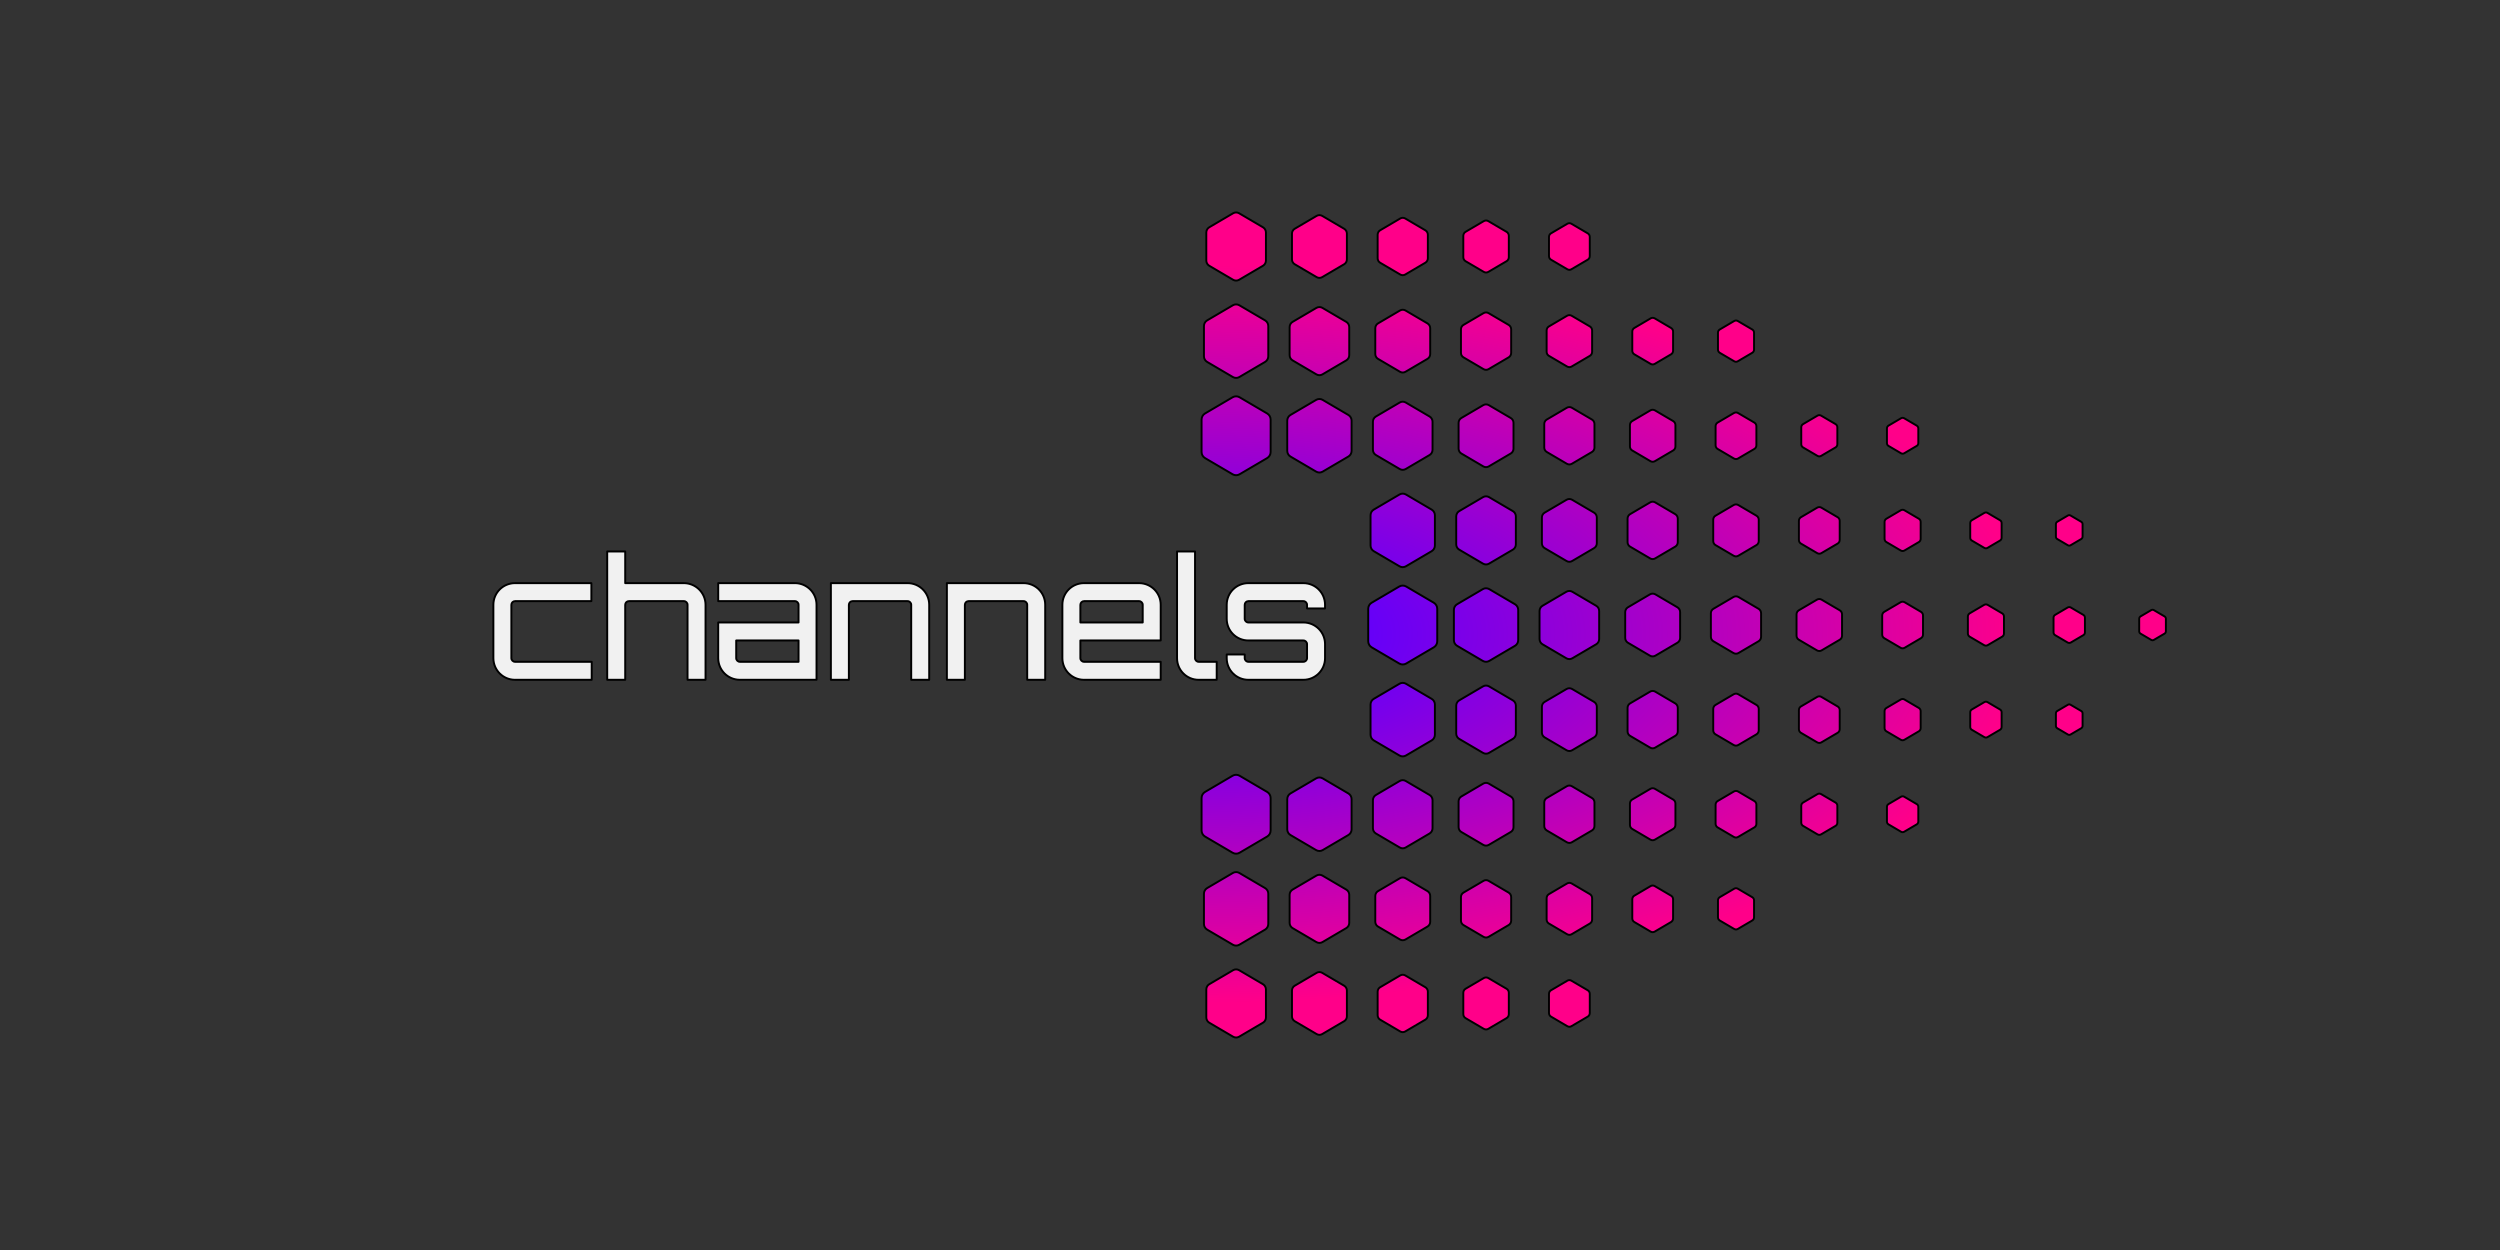 <svg version="1.1" viewBox="0 0 1280 640" xmlns="http://www.w3.org/2000/svg" >
    <rect x="0" y="0" width="1280" height="640" fill="#333333" stroke="none"/>
    <defs>
        <radialGradient id="a" cx="180.14" cy="4.015" r="409.32" gradientTransform="matrix(1.046 0 -6.669e-7 .457 -8.19 41.564)" gradientUnits="userSpaceOnUse">
            <stop stop-color="#5c00ff" offset=".154" />
            <stop stop-color="#ff0089" offset="1" />
        </radialGradient>
        <linearGradient id="b" x1="145.1" x2="1227.4" y1="-213.46" y2="826.14" gradientUnits="userSpaceOnUse">
            <stop stop-color="#5a00a6" offset="0" />
            <stop stop-color="#0e0e0e" offset=".5" />
            <stop stop-color="#730070" offset="1" />
        </linearGradient>
        <filter id="c" x="-.056" y="-.113" width="1.113" height="1.225" color-interpolation-filters="sRGB">
            <feGaussianBlur result="result1" stdDeviation="30" />
            <feColorMatrix result="result3" values="0.7 0 0 0 0 0 0.7 0 0 0 0 0 0.7 0 0 0 0 0 0.6 0 " />
            <feBlend in="result3" in2="SourceGraphic" mode="color-dodge" result="result2" />
            <feComposite in="result2" in2="SourceGraphic" />
        </filter>
    </defs>
    <g class="UnoptimicedTransforms" transform="translate(-150.02)" stroke="#000" stroke-linecap="round" stroke-linejoin="round">
        <path class="UnoptimicedTransforms" transform="matrix(.993 0 0 1.01 583.93 280.9)" d="m286.29 18.723c-0.615 0-1.23 0.159-1.781 0.477l-14.24 8.223c-1.101 0.636-1.781 1.81-1.781 3.082v16.445c0 1.272 0.68 2.448 1.781 3.084l14.24 8.221c1.101 0.636 2.459 0.636 3.561 0l14.242-8.221c1.102-0.636 1.779-1.812 1.779-3.084v-16.445c0-1.272-0.678-2.446-1.779-3.082l-14.242-8.223c-0.551-0.318-1.165-0.477-1.779-0.477zm42.957 1.363c-0.573 0-1.145 0.149-1.658 0.445l-13.271 7.662c-1.026 0.593-1.658 1.688-1.658 2.873v15.322c0 1.185 0.632 2.28 1.658 2.873l13.271 7.662c1.026 0.593 2.29 0.593 3.316 0l13.271-7.662c1.026-0.593 1.658-1.688 1.658-2.873v-15.322c0-1.185-0.632-2.28-1.658-2.873l-13.271-7.662c-0.513-0.296-1.085-0.445-1.658-0.445zm42.957 1.365c-0.531 0-1.061 0.137-1.537 0.412l-12.299 7.1c-0.951 0.549-1.537 1.566-1.537 2.664v14.201c0 1.099 0.586 2.113 1.537 2.662l12.299 7.102c0.951 0.549 2.123 0.549 3.074 0l12.299-7.102c0.951-0.549 1.539-1.564 1.539-2.662v-14.201c0-1.099-0.588-2.115-1.539-2.664l-12.299-7.1c-0.476-0.275-1.006-0.412-1.537-0.412zm42.957 1.363c-0.489 0-0.978 0.126-1.416 0.379l-11.328 6.541c-0.876 0.506-1.416 1.441-1.416 2.453v13.08c0 1.012 0.54 1.947 1.416 2.453l11.328 6.539c0.876 0.506 1.956 0.506 2.832 0l11.328-6.539c0.876-0.506 1.416-1.441 1.416-2.453v-13.08c0-1.012-0.54-1.947-1.416-2.453l-11.328-6.541c-0.438-0.253-0.927-0.379-1.416-0.379zm42.959 1.363c-0.447 0-0.894 0.116-1.295 0.348l-10.357 5.979c-0.801 0.463-1.295 1.319-1.295 2.244v11.959c0 0.925 0.494 1.78 1.295 2.242l10.357 5.979c0.801 0.463 1.787 0.463 2.588 0l10.357-5.979c0.801-0.463 1.295-1.317 1.295-2.242v-11.959c0-0.925-0.494-1.782-1.295-2.244l-10.357-5.979c-0.401-0.231-0.846-0.348-1.293-0.348zm42.957 1.365c-0.405 0-0.811 0.105-1.174 0.314l-9.387 5.418c-0.726 0.419-1.172 1.195-1.172 2.033v10.838c0 0.838 0.446 1.612 1.172 2.031l9.387 5.42c0.726 0.419 1.622 0.419 2.348 0l9.385-5.42c0.726-0.419 1.174-1.193 1.174-2.031v-10.838c0-0.838-0.448-1.614-1.174-2.033l-9.385-5.418c-0.363-0.21-0.769-0.314-1.174-0.314zm42.957 1.363c-0.363 0-0.727 0.093-1.053 0.281l-8.414 4.859c-0.651 0.376-1.053 1.071-1.053 1.822v9.717c0 0.752 0.402 1.446 1.053 1.822l8.414 4.857c0.651 0.376 1.455 0.376 2.106 0l8.414-4.857c0.651-0.376 1.053-1.071 1.053-1.822v-9.717c0-0.752-0.402-1.446-1.053-1.822l-8.414-4.859c-0.325-0.188-0.69-0.281-1.053-0.281zm42.957 1.363c-0.321 0-0.642 0.084-0.93 0.25l-7.445 4.297c-0.576 0.332-0.93 0.948-0.93 1.613v8.596c0 0.665 0.354 1.279 0.93 1.611l7.445 4.297c0.576 0.332 1.286 0.332 1.861 0l7.443-4.297c0.576-0.332 0.932-0.946 0.932-1.611v-8.596c0-0.665-0.356-1.281-0.932-1.613l-7.443-4.297c-0.288-0.166-0.61-0.25-0.932-0.25zm42.957 1.365c-0.279 0-0.558 0.072-0.809 0.217l-6.473 3.736c-0.501 0.289-0.809 0.824-0.809 1.402v7.475c0 0.578 0.308 1.111 0.809 1.4l6.473 3.738c0.501 0.289 1.118 0.289 1.619 0l6.473-3.738c0.501-0.289 0.809-0.822 0.809-1.4v-7.475c0-0.578-0.308-1.113-0.809-1.402l-6.473-3.736c-0.25-0.145-0.531-0.217-0.811-0.217zm42.959 1.363c-0.237 0-0.475 0.061-0.688 0.184l-5.504 3.178c-0.426 0.246-0.688 0.7-0.688 1.191v6.354c0 0.491 0.262 0.946 0.688 1.191l5.504 3.176c0.426 0.246 0.949 0.246 1.375 0l5.502-3.176c0.426-0.246 0.688-0.7 0.688-1.191v-6.354c0-0.491-0.262-0.946-0.688-1.191l-5.502-3.178c-0.213-0.123-0.45-0.184-0.688-0.184zm-370.03 48.032v15.323c0 1.185-0.632 2.28-1.659 2.873l-13.27 7.662c-1.026 0.593-2.291 0.593-3.317 0l-13.27-7.662c-1.026-0.593-1.659-1.688-1.659-2.873v-15.323c0-1.185 0.632-2.28 1.659-2.873l13.27-7.662c1.026-0.593 2.291-0.593 3.317 0l13.27 7.662c1.026 0.593 1.659 1.688 1.659 2.873zm0-80.606v-15.323c0-1.185-0.632-2.28-1.659-2.873l-13.27-7.662c-1.026-0.593-2.291-0.593-3.317 0l-13.27 7.662c-1.026 0.593-1.659 1.688-1.659 2.873v15.323c0 1.185 0.632 2.28 1.659 2.873l13.27 7.662c1.026 0.593 2.291 0.593 3.317 0l13.27-7.662c1.026-0.593 1.659-1.688 1.659-2.873zm41.744 81.167v14.202c0 1.099-0.586 2.114-1.537 2.663l-12.299 7.101c-0.951 0.549-2.123 0.549-3.075 0l-12.299-7.101c-0.951-0.549-1.537-1.564-1.537-2.663v-14.202c0-1.099 0.586-2.114 1.537-2.663l12.299-7.101c0.951-0.549 2.123-0.549 3.075 0l12.299 7.101c0.951 0.549 1.537 1.564 1.537 2.663zm0-81.727v-14.202c0-1.099-0.586-2.114-1.537-2.663l-12.299-7.101c-0.951-0.549-2.123-0.549-3.075 0l-12.299 7.101c-0.951 0.549-1.537 1.564-1.537 2.663v14.202c0 1.099 0.586 2.114 1.537 2.663l12.299 7.101c0.951 0.549 2.123 0.549 3.075 0l12.299-7.101c0.951-0.549 1.537-1.564 1.537-2.663zm41.744 82.288v13.081c0 1.012-0.54 1.947-1.416 2.453l-11.328 6.54c-0.876 0.506-1.956 0.506-2.832 0l-11.328-6.54c-0.876-0.506-1.416-1.441-1.416-2.453v-13.081c0-1.012 0.54-1.947 1.416-2.453l11.328-6.54c0.876-0.506 1.956-0.506 2.832 0l11.328 6.54c0.876 0.506 1.416 1.441 1.416 2.453zm0-82.848v-13.081c0-1.012-0.54-1.947-1.416-2.453l-11.328-6.54c-0.876-0.506-1.956-0.506-2.832 0l-11.328 6.54c-0.876 0.506-1.416 1.441-1.416 2.453v13.081c0 1.012 0.54 1.947 1.416 2.453l11.328 6.54c0.876 0.506 1.956 0.506 2.832 0l11.328-6.54c0.876-0.506 1.416-1.441 1.416-2.453zm41.744 83.409v11.959c0 0.925-0.494 1.78-1.295 2.242l-10.357 5.98c-0.801 0.463-1.788 0.463-2.589 0l-10.357-5.98c-0.801-0.463-1.295-1.317-1.295-2.242v-11.959c0-0.925 0.494-1.78 1.295-2.242l10.357-5.98c0.801-0.463 1.788-0.463 2.589 0l10.357 5.98c0.801 0.463 1.295 1.317 1.295 2.242zm0-83.97v-11.959c0-0.925-0.494-1.78-1.295-2.242l-10.357-5.98c-0.801-0.463-1.788-0.463-2.589 0l-10.357 5.98c-0.801 0.463-1.295 1.317-1.295 2.242v11.959c0 0.925 0.494 1.78 1.295 2.242l10.357 5.98c0.801 0.463 1.788 0.463 2.589 0l10.357-5.98c0.801-0.463 1.295-1.317 1.295-2.242zm41.744 84.53v10.838c0 0.838-0.447 1.613-1.173 2.032l-9.386 5.419c-0.726 0.419-1.621 0.419-2.346 0l-9.386-5.419c-0.726-0.419-1.173-1.194-1.173-2.032v-10.838c0-0.838 0.447-1.613 1.173-2.032l9.386-5.419c0.726-0.419 1.621-0.419 2.346 0l9.386 5.419c0.726 0.419 1.173 1.194 1.173 2.032zm0-85.091v-10.838c0-0.838-0.447-1.613-1.173-2.032l-9.386-5.419c-0.726-0.419-1.621-0.419-2.346 0l-9.386 5.419c-0.726 0.419-1.173 1.194-1.173 2.032v10.838c0 0.838 0.447 1.613 1.173 2.032l9.386 5.419c0.726 0.419 1.621 0.419 2.346 0l9.386-5.419c0.726-0.419 1.173-1.194 1.173-2.032zm41.744 85.651v9.717c0 0.752-0.401 1.446-1.052 1.822l-8.415 4.859c-0.651 0.376-1.453 0.376-2.104 0l-8.415-4.859c-0.651-0.376-1.052-1.07-1.052-1.822v-9.717c0-0.752 0.401-1.446 1.052-1.822l8.415-4.859c0.651-0.376 1.453-0.376 2.104 0l8.415 4.859c0.651 0.376 1.052 1.07 1.052 1.822zm0-86.212v-9.717c0-0.752-0.401-1.446-1.052-1.822l-8.415-4.859c-0.651-0.376-1.453-0.376-2.104 0l-8.415 4.859c-0.651 0.376-1.052 1.07-1.052 1.822v9.717c0 0.752 0.401 1.446 1.052 1.822l8.415 4.859c0.651 0.376 1.453 0.376 2.104 0l8.415-4.859c0.651-0.376 1.052-1.07 1.052-1.822zm41.744 86.773v8.596c0 0.665-0.355 1.279-0.931 1.612l-7.444 4.298c-0.576 0.332-1.285 0.332-1.861 0l-7.444-4.298c-0.576-0.332-0.931-0.947-0.931-1.612v-8.596c0-0.665 0.355-1.279 0.931-1.612l7.444-4.298c0.576-0.332 1.285-0.332 1.861 0l7.444 4.298c0.576 0.332 0.931 0.947 0.931 1.612zm0-87.333v-8.596c0-0.665-0.355-1.279-0.931-1.612l-7.444-4.298c-0.576-0.332-1.285-0.332-1.861 0l-7.444 4.298c-0.576 0.332-0.931 0.947-0.931 1.612v8.596c0 0.665 0.355 1.279 0.931 1.612l7.444 4.298c0.576 0.332 1.285 0.332 1.861 1e-8l7.444-4.298c0.576-0.332 0.931-0.947 0.931-1.612zm41.744 87.894v7.475c0 0.578-0.308 1.112-0.809 1.401l-6.473 3.737c-0.501 0.289-1.118 0.289-1.618 0l-6.473-3.737c-0.501-0.289-0.809-0.823-0.809-1.401v-7.475c0-0.578 0.308-1.112 0.809-1.401l6.473-3.737c0.501-0.289 1.118-0.289 1.618 0l6.473 3.737c0.501 0.289 0.809 0.823 0.809 1.401zm0-88.454v-7.475c0-0.578-0.308-1.112-0.809-1.401l-6.473-3.737c-0.501-0.289-1.118-0.289-1.618 0l-6.473 3.737c-0.501 0.289-0.809 0.823-0.809 1.401v7.475c0 0.578 0.308 1.112 0.809 1.401l6.473 3.737c0.501 0.289 1.118 0.289 1.618 1e-8l6.473-3.737c0.501-0.289 0.809-0.823 0.809-1.401zm41.744 89.015v6.353c0 0.491-0.262 0.946-0.688 1.191l-5.502 3.177c-0.426 0.246-0.95 0.246-1.376 0l-5.502-3.177c-0.426-0.246-0.688-0.7-0.688-1.191v-6.353c0-0.491 0.262-0.946 0.688-1.191l5.502-3.177c0.426-0.246 0.95-0.246 1.376 0l5.502 3.177c0.426 0.246 0.688 0.7 0.688 1.191zm0-89.576v-6.353c0-0.491-0.262-0.946-0.688-1.191l-5.502-3.177c-0.426-0.246-0.95-0.246-1.376 0l-5.502 3.177c-0.426 0.246-0.688 0.7-0.688 1.191v6.353c0 0.491 0.262 0.946 0.688 1.191l5.502 3.177c0.426 0.246 0.95 0.246 1.376 0l5.502-3.177c0.426-0.246 0.688-0.7 0.688-1.191zm-418.65 132.49v16.444c0 1.272-0.679 2.447-1.78 3.083l-14.241 8.222c-1.101 0.636-2.459 0.636-3.56 0l-14.241-8.222c-1.101-0.636-1.78-1.811-1.78-3.083v-16.444c0-1.272 0.679-2.447 1.78-3.083l14.241-8.222c1.102-0.636 2.459-0.636 3.56 0l14.241 8.222c1.101 0.636 1.78 1.811 1.78 3.083zm0-175.41v-16.444c0-1.272-0.679-2.447-1.78-3.083l-14.241-8.222c-1.101-0.636-2.459-0.636-3.56 0l-14.241 8.222c-1.101 0.636-1.78 1.811-1.78 3.083v16.444c0 1.272 0.679 2.447 1.78 3.083l14.241 8.222c1.102 0.636 2.459 0.636 3.56 0l14.241-8.222c1.101-0.636 1.78-1.811 1.78-3.083zm41.744 175.97v15.323c0 1.185-0.632 2.28-1.659 2.873l-13.27 7.662c-1.026 0.593-2.291 0.593-3.317 0l-13.27-7.662c-1.026-0.593-1.659-1.688-1.659-2.873v-15.323c0-1.185 0.632-2.28 1.659-2.873l13.27-7.662c1.026-0.593 2.291-0.593 3.317 0l13.27 7.662c1.026 0.593 1.659 1.688 1.659 2.873zm0-176.54v-15.323c0-1.185-0.632-2.28-1.659-2.873l-13.27-7.662c-1.026-0.593-2.291-0.593-3.317 0l-13.27 7.662c-1.026 0.593-1.659 1.688-1.659 2.873v15.323c0 1.185 0.632 2.28 1.659 2.873l13.27 7.662c1.026 0.593 2.291 0.593 3.317 0l13.27-7.662c1.026-0.593 1.659-1.688 1.659-2.873zm41.744 177.1v14.202c0 1.099-0.586 2.114-1.537 2.663l-12.299 7.101c-0.951 0.549-2.123 0.549-3.075 0l-12.299-7.101c-0.951-0.549-1.537-1.564-1.537-2.663v-14.202c0-1.099 0.586-2.114 1.537-2.663l12.299-7.101c0.951-0.549 2.123-0.549 3.075 0l12.299 7.101c0.951 0.549 1.537 1.564 1.537 2.663zm0-177.66v-14.202c0-1.099-0.586-2.114-1.537-2.663l-12.299-7.101c-0.951-0.549-2.123-0.549-3.075 0l-12.299 7.101c-0.951 0.549-1.537 1.564-1.537 2.663v14.202c0 1.099 0.586 2.114 1.537 2.663l12.299 7.101c0.951 0.549 2.123 0.549 3.075 0l12.299-7.101c0.951-0.549 1.537-1.564 1.537-2.663zm41.744 178.22v13.081c0 1.012-0.54 1.947-1.416 2.453l-11.328 6.54c-0.876 0.506-1.956 0.506-2.832 0l-11.328-6.54c-0.876-0.506-1.416-1.441-1.416-2.453v-13.081c0-1.012 0.54-1.947 1.416-2.453l11.328-6.54c0.876-0.506 1.956-0.506 2.832 0l11.328 6.54c0.876 0.506 1.416 1.441 1.416 2.453zm0-178.78v-13.081c0-1.012-0.54-1.947-1.416-2.453l-11.328-6.54c-0.876-0.506-1.956-0.506-2.832 0l-11.328 6.54c-0.876 0.506-1.416 1.441-1.416 2.453v13.081c0 1.012 0.54 1.947 1.416 2.453l11.328 6.54c0.876 0.506 1.956 0.506 2.832 0l11.328-6.54c0.876-0.506 1.416-1.441 1.416-2.453zm41.744 179.34v11.959c0 0.925-0.494 1.78-1.295 2.242l-10.357 5.98c-0.801 0.463-1.788 0.463-2.589 0l-10.357-5.98c-0.801-0.463-1.295-1.317-1.295-2.242v-11.959c0-0.925 0.494-1.78 1.295-2.242l10.357-5.98c0.801-0.463 1.788-0.463 2.589 0l10.357 5.98c0.801 0.463 1.295 1.317 1.295 2.242zm0-179.9v-11.959c0-0.925-0.494-1.78-1.295-2.242l-10.357-5.98c-0.801-0.463-1.788-0.463-2.589 0l-10.357 5.98c-0.801 0.463-1.295 1.317-1.295 2.242v11.959c0 0.925 0.494 1.78 1.295 2.242l10.357 5.98c0.801 0.463 1.788 0.463 2.589 0l10.357-5.98c0.801-0.463 1.295-1.317 1.295-2.242zm41.744 180.46v10.838c0 0.838-0.447 1.613-1.173 2.032l-9.386 5.419c-0.726 0.419-1.621 0.419-2.346 0l-9.386-5.419c-0.726-0.419-1.173-1.194-1.173-2.032v-10.838c0-0.838 0.447-1.613 1.173-2.032l9.386-5.419c0.726-0.419 1.621-0.419 2.346 0l9.386 5.419c0.726 0.419 1.173 1.194 1.173 2.032zm0-181.02v-10.838c0-0.838-0.447-1.613-1.173-2.032l-9.386-5.419c-0.726-0.419-1.621-0.419-2.346 0l-9.386 5.419c-0.726 0.419-1.173 1.194-1.173 2.032v10.838c0 0.838 0.447 1.613 1.173 2.032l9.386 5.419c0.726 0.419 1.621 0.419 2.346 0l9.386-5.419c0.726-0.419 1.173-1.194 1.173-2.032zm41.744 181.58v9.717c0 0.752-0.401 1.446-1.052 1.822l-8.415 4.859c-0.651 0.376-1.453 0.376-2.104 0l-8.415-4.859c-0.651-0.376-1.052-1.07-1.052-1.822v-9.717c0-0.752 0.401-1.446 1.052-1.822l8.415-4.859c0.651-0.376 1.453-0.376 2.104 0l8.415 4.859c0.651 0.376 1.052 1.07 1.052 1.822zm0-182.14v-9.717c0-0.752-0.401-1.446-1.052-1.822l-8.415-4.859c-0.651-0.376-1.453-0.376-2.104 0l-8.415 4.859c-0.651 0.376-1.052 1.07-1.052 1.822v9.717c0 0.752 0.401 1.446 1.052 1.822l8.415 4.859c0.651 0.376 1.453 0.376 2.104 0l8.415-4.859c0.651-0.376 1.052-1.07 1.052-1.822zm41.744 182.7v8.596c0 0.665-0.355 1.279-0.931 1.612l-7.444 4.298c-0.576 0.332-1.285 0.332-1.861 0l-7.444-4.298c-0.576-0.332-0.931-0.947-0.931-1.612v-8.596c0-0.665 0.355-1.279 0.931-1.612l7.444-4.298c0.576-0.332 1.285-0.332 1.861 0l7.444 4.298c0.576 0.332 0.931 0.947 0.931 1.612zm0-183.26v-8.596c0-0.665-0.355-1.279-0.931-1.612l-7.444-4.298c-0.576-0.332-1.285-0.332-1.861-1e-6l-7.444 4.298c-0.576 0.332-0.931 0.947-0.931 1.612v8.596c0 0.665 0.355 1.279 0.931 1.612l7.444 4.298c0.576 0.332 1.285 0.332 1.861 0l7.444-4.298c0.576-0.332 0.931-0.947 0.931-1.612zm41.744 183.82v7.475c0 0.578-0.308 1.112-0.809 1.401l-6.473 3.737c-0.501 0.289-1.118 0.289-1.618 0l-6.473-3.737c-0.501-0.289-0.809-0.823-0.809-1.401v-7.475c0-0.578 0.308-1.112 0.809-1.401l6.473-3.737c0.501-0.289 1.118-0.289 1.618 0l6.473 3.737c0.501 0.289 0.809 0.823 0.809 1.401zm0-184.38v-7.475c0-0.578-0.308-1.112-0.809-1.401l-6.473-3.737c-0.501-0.289-1.118-0.289-1.618 0l-6.473 3.737c-0.501 0.289-0.809 0.823-0.809 1.401v7.475c0 0.578 0.308 1.112 0.809 1.401l6.473 3.737c0.501 0.289 1.118 0.289 1.618 0l6.473-3.737c0.501-0.289 0.809-0.823 0.809-1.401zm-335.16 228.42v15.323c0 1.185-0.632 2.28-1.659 2.873l-13.27 7.662c-1.026 0.593-2.291 0.593-3.317 0l-13.27-7.662c-1.026-0.593-1.659-1.688-1.659-2.873v-15.323c0-1.185 0.632-2.28 1.659-2.873l13.27-7.662c1.026-0.593 2.291-0.593 3.317 0l13.27 7.662c1.026 0.593 1.659 1.688 1.659 2.873zm0-272.46v-15.323c0-1.185-0.632-2.28-1.659-2.873l-13.27-7.662c-1.026-0.593-2.291-0.593-3.317 0l-13.27 7.662c-1.026 0.593-1.659 1.688-1.659 2.873v15.323c0 1.185 0.632 2.28 1.659 2.873l13.27 7.662c1.026 0.593 2.291 0.593 3.317 0l13.27-7.662c1.026-0.593 1.659-1.688 1.659-2.873zm41.744 273.02v14.202c0 1.099-0.586 2.114-1.537 2.663l-12.299 7.101c-0.951 0.549-2.123 0.549-3.075 0l-12.299-7.101c-0.951-0.549-1.537-1.564-1.537-2.663v-14.202c0-1.099 0.586-2.114 1.537-2.663l12.299-7.101c0.951-0.549 2.123-0.549 3.075 0l12.299 7.101c0.951 0.549 1.537 1.564 1.537 2.663zm0-273.59v-14.202c0-1.099-0.586-2.114-1.537-2.663l-12.299-7.101c-0.951-0.549-2.123-0.549-3.075 0l-12.299 7.101c-0.951 0.549-1.537 1.564-1.537 2.663v14.202c0 1.099 0.586 2.114 1.537 2.663l12.299 7.101c0.951 0.549 2.123 0.549 3.075 0l12.299-7.101c0.951-0.549 1.537-1.564 1.537-2.663zm41.744 274.15v13.081c0 1.012-0.54 1.947-1.416 2.453l-11.328 6.54c-0.876 0.506-1.956 0.506-2.832 0l-11.328-6.54c-0.876-0.506-1.416-1.441-1.416-2.453v-13.081c0-1.012 0.54-1.947 1.416-2.453l11.328-6.54c0.876-0.506 1.956-0.506 2.832 0l11.328 6.54c0.876 0.506 1.416 1.441 1.416 2.453zm0-274.71v-13.081c0-1.012-0.54-1.947-1.416-2.453l-11.328-6.54c-0.876-0.506-1.956-0.506-2.832 0l-11.328 6.54c-0.876 0.506-1.416 1.441-1.416 2.453v13.081c0 1.012 0.54 1.947 1.416 2.453l11.328 6.54c0.876 0.506 1.956 0.506 2.832 0l11.328-6.54c0.876-0.506 1.416-1.441 1.416-2.453zm41.744 275.27v11.959c0 0.925-0.494 1.78-1.295 2.242l-10.357 5.98c-0.801 0.463-1.788 0.463-2.589 0l-10.357-5.98c-0.801-0.463-1.295-1.317-1.295-2.242v-11.959c0-0.925 0.494-1.78 1.295-2.242l10.357-5.98c0.801-0.463 1.788-0.463 2.589 0l10.357 5.98c0.801 0.463 1.295 1.317 1.295 2.242zm0-275.83v-11.959c0-0.925-0.494-1.78-1.295-2.242l-10.357-5.98c-0.801-0.463-1.788-0.463-2.589 0l-10.357 5.98c-0.801 0.463-1.295 1.317-1.295 2.242v11.959c0 0.925 0.494 1.78 1.295 2.242l10.357 5.98c0.801 0.463 1.788 0.463 2.589 0l10.357-5.98c0.801-0.463 1.295-1.317 1.295-2.242zm41.744 276.39v10.838c0 0.838-0.447 1.613-1.173 2.032l-9.386 5.419c-0.726 0.419-1.621 0.419-2.346 0l-9.386-5.419c-0.726-0.419-1.173-1.194-1.173-2.032v-10.838c0-0.838 0.447-1.613 1.173-2.032l9.386-5.419c0.726-0.419 1.621-0.419 2.346 0l9.386 5.419c0.726 0.419 1.173 1.194 1.173 2.032zm0-276.95v-10.838c0-0.838-0.447-1.613-1.173-2.032l-9.386-5.419c-0.726-0.419-1.621-0.419-2.346 0l-9.386 5.419c-0.726 0.419-1.173 1.194-1.173 2.032v10.838c0 0.838 0.447 1.613 1.173 2.032l9.386 5.419c0.726 0.419 1.621 0.419 2.346 0l9.386-5.419c0.726-0.419 1.173-1.194 1.173-2.032zm41.744 277.51v9.717c0 0.752-0.401 1.446-1.052 1.822l-8.415 4.859c-0.651 0.376-1.453 0.376-2.104 0l-8.415-4.859c-0.651-0.376-1.052-1.07-1.052-1.822v-9.717c0-0.752 0.401-1.446 1.052-1.822l8.415-4.859c0.651-0.376 1.453-0.376 2.104 0l8.415 4.859c0.651 0.376 1.052 1.07 1.052 1.822zm0-278.07v-9.717c0-0.752-0.401-1.446-1.052-1.822l-8.415-4.859c-0.651-0.376-1.453-0.376-2.104 0l-8.415 4.859c-0.651 0.376-1.052 1.07-1.052 1.822v9.717c0 0.752 0.401 1.446 1.052 1.822l8.415 4.859c0.651 0.376 1.453 0.376 2.104 0l8.415-4.859c0.651-0.376 1.052-1.07 1.052-1.822zm41.744 278.63v8.596c0 0.665-0.355 1.279-0.931 1.612l-7.444 4.298c-0.576 0.332-1.285 0.332-1.861 0l-7.444-4.298c-0.576-0.332-0.931-0.947-0.931-1.612v-8.596c0-0.665 0.355-1.279 0.931-1.612l7.444-4.298c0.576-0.332 1.285-0.332 1.861 0l7.444 4.298c0.576 0.332 0.931 0.947 0.931 1.612zm0-279.19v-8.596c0-0.665-0.355-1.279-0.931-1.612l-7.444-4.298c-0.576-0.332-1.285-0.332-1.861 0l-7.444 4.298c-0.576 0.332-0.931 0.947-0.931 1.612v8.596c0 0.665 0.355 1.279 0.931 1.612l7.444 4.298c0.576 0.332 1.285 0.332 1.861 0l7.444-4.298c0.576-0.332 0.931-0.947 0.931-1.612zm-251.68 324.35v14.202c0 1.099-0.586 2.114-1.537 2.663l-12.299 7.101c-0.951 0.549-2.123 0.549-3.075 0l-12.299-7.101c-0.951-0.549-1.537-1.564-1.537-2.663v-14.202c0-1.099 0.586-2.114 1.537-2.663l12.299-7.101c0.951-0.549 2.123-0.549 3.075 0l12.299 7.101c0.951 0.549 1.537 1.564 1.537 2.663zm0-369.51v-14.202c0-1.099-0.586-2.114-1.537-2.663l-12.299-7.101c-0.951-0.549-2.123-0.549-3.075 0l-12.299 7.101c-0.951 0.549-1.537 1.564-1.537 2.663v14.202c0 1.099 0.586 2.114 1.537 2.663l12.299 7.101c0.951 0.549 2.123 0.549 3.075 0l12.299-7.101c0.951-0.549 1.537-1.564 1.537-2.663zm41.744 370.07v13.081c0 1.012-0.54 1.947-1.416 2.453l-11.328 6.54c-0.876 0.506-1.956 0.506-2.832 0l-11.328-6.54c-0.876-0.506-1.416-1.441-1.416-2.453v-13.081c0-1.012 0.54-1.947 1.416-2.453l11.328-6.54c0.876-0.506 1.956-0.506 2.832 0l11.328 6.54c0.876 0.506 1.416 1.441 1.416 2.453zm0-370.64v-13.081c0-1.012-0.54-1.947-1.416-2.453l-11.328-6.54c-0.876-0.506-1.956-0.506-2.832 0l-11.328 6.54c-0.876 0.506-1.416 1.441-1.416 2.453v13.081c0 1.012 0.54 1.947 1.416 2.453l11.328 6.54c0.876 0.506 1.956 0.506 2.832 0l11.328-6.54c0.876-0.506 1.416-1.441 1.416-2.453zm41.744 371.2v11.959c0 0.925-0.494 1.78-1.295 2.242l-10.357 5.98c-0.801 0.463-1.788 0.463-2.589 0l-10.357-5.98c-0.801-0.463-1.295-1.317-1.295-2.242v-11.959c0-0.925 0.494-1.78 1.295-2.242l10.357-5.98c0.801-0.463 1.788-0.463 2.589 0l10.357 5.98c0.801 0.463 1.295 1.317 1.295 2.242zm0-371.76v-11.959c0-0.925-0.494-1.78-1.295-2.242l-10.357-5.98c-0.801-0.463-1.788-0.463-2.589 0l-10.357 5.98c-0.801 0.463-1.295 1.317-1.295 2.242v11.959c0 0.925 0.494 1.78 1.295 2.242l10.357 5.98c0.801 0.463 1.788 0.463 2.589 0l10.357-5.98c0.801-0.463 1.295-1.317 1.295-2.242zm41.744 372.32v10.838c0 0.838-0.447 1.613-1.173 2.032l-9.386 5.419c-0.726 0.419-1.621 0.419-2.346 0l-9.386-5.419c-0.726-0.419-1.173-1.194-1.173-2.032v-10.838c0-0.838 0.447-1.613 1.173-2.032l9.386-5.419c0.726-0.419 1.621-0.419 2.346 0l9.386 5.419c0.726 0.419 1.173 1.194 1.173 2.032zm0-372.88v-10.838c0-0.838-0.447-1.613-1.173-2.032l-9.386-5.419c-0.726-0.419-1.621-0.419-2.346 0l-9.386 5.419c-0.726 0.419-1.173 1.194-1.173 2.032v10.838c0 0.838 0.447 1.613 1.173 2.032l9.386 5.419c0.726 0.419 1.621 0.419 2.346 0l9.386-5.419c0.726-0.419 1.173-1.194 1.173-2.032zm41.744 373.44v9.717c0 0.752-0.401 1.446-1.052 1.822l-8.415 4.859c-0.651 0.376-1.453 0.376-2.104 0l-8.415-4.859c-0.651-0.376-1.052-1.07-1.052-1.822v-9.717c0-0.752 0.401-1.446 1.052-1.822l8.415-4.859c0.651-0.376 1.453-0.376 2.104 0l8.415 4.859c0.651 0.376 1.052 1.07 1.052 1.822zm0-374v-9.717c0-0.752-0.401-1.446-1.052-1.822l-8.415-4.859c-0.651-0.376-1.453-0.376-2.104 0l-8.415 4.859c-0.651 0.376-1.052 1.07-1.052 1.822v9.717c0 0.752 0.401 1.446 1.052 1.822l8.415 4.859c0.651 0.376 1.453 0.376 2.104 0l8.415-4.859c0.651-0.376 1.052-1.07 1.052-1.822z" fill="url(#a)" stroke-width=".999" style="paint-order:markers stroke fill" />
        <path transform="translate(196.22 135.32)" d="m217.5 203.52c-1.024 0-1.877-0.853-1.877-1.877v-27.307c0-1.024 0.853-1.877 1.877-1.877h39.083v-9.216h-39.083c-6.144 0-11.093 4.949-11.093 11.093v27.307c0 6.144 4.949 11.093 11.093 11.093h39.253v-9.216zm86.443-40.277h-30.037v-16.213h-9.216v65.707h9.216v-38.4c0-1.024 0.853-1.877 1.877-1.877h28.16c1.024 0 1.877 0.853 1.877 1.877v38.4h9.216v-38.4c0-6.144-5.035-11.093-11.093-11.093zm56.832 0h-39.253v9.216h39.253c1.024 0 1.877 0.853 1.877 1.877v9.045h-41.131v18.261c0 6.144 4.949 11.093 11.093 11.093h39.253v-38.4c0-6.144-4.949-11.093-11.093-11.093zm1.877 40.277h-30.037c-1.024 0-1.877-0.853-1.877-1.877v-9.045h31.915zm55.808-40.277h-39.253v49.493h9.216v-38.4c0-1.024 0.853-1.877 1.877-1.877h28.16c1.024 0 1.877 0.853 1.877 1.877v38.4h9.216v-38.4c0-6.144-4.949-11.093-11.093-11.093zm59.392 0h-39.253v49.493h9.216v-38.4c0-1.024 0.853-1.877 1.877-1.877h28.16c1.024 0 1.877 0.853 1.877 1.877v38.4h9.216v-38.4c0-6.144-4.949-11.093-11.093-11.093zm59.136 0h-28.16c-6.144 0-11.093 4.949-11.093 11.093v27.307c0 6.144 4.949 11.093 11.093 11.093h39.253v-9.216h-39.253c-1.024 0-1.877-0.853-1.877-1.877v-9.045h41.131v-18.261c0-6.144-4.949-11.093-11.093-11.093zm-30.037 20.139v-9.045c0-1.024 0.853-1.877 1.877-1.877h28.16c1.024 0 1.877 0.853 1.877 1.877v9.045zm49.493-9.045v27.307c0 6.144 4.949 11.093 11.093 11.093h9.216v-9.216h-9.216c-1.024 0-1.877-0.853-1.877-1.877v-54.613h-9.216zm75.776 0c0-6.144-4.949-11.093-11.093-11.093h-28.16c-6.144 0-11.093 4.949-11.093 11.093v7.168c0 6.144 4.949 11.093 11.093 11.093h28.16c1.024 0 1.877 0.853 1.877 1.877v7.168c0 1.024-0.853 1.877-1.877 1.877h-28.16c-1.024 0-1.877-0.853-1.877-1.877v-1.877h-9.216v1.877c0 6.144 4.949 11.093 11.093 11.093h28.16c6.144 0 11.093-4.949 11.093-11.093v-7.168c0-6.144-4.949-11.093-11.093-11.093h-28.16c-1.024 0-1.877-0.853-1.877-1.877v-7.168c0-1.024 0.853-1.877 1.877-1.877h28.16c1.024 0 1.877 0.853 1.877 1.877v1.877h9.216z" fill="#f1f1f1" style="paint-order:markers stroke fill;white-space:pre" aria-label="channels" />
    </g>
</svg>